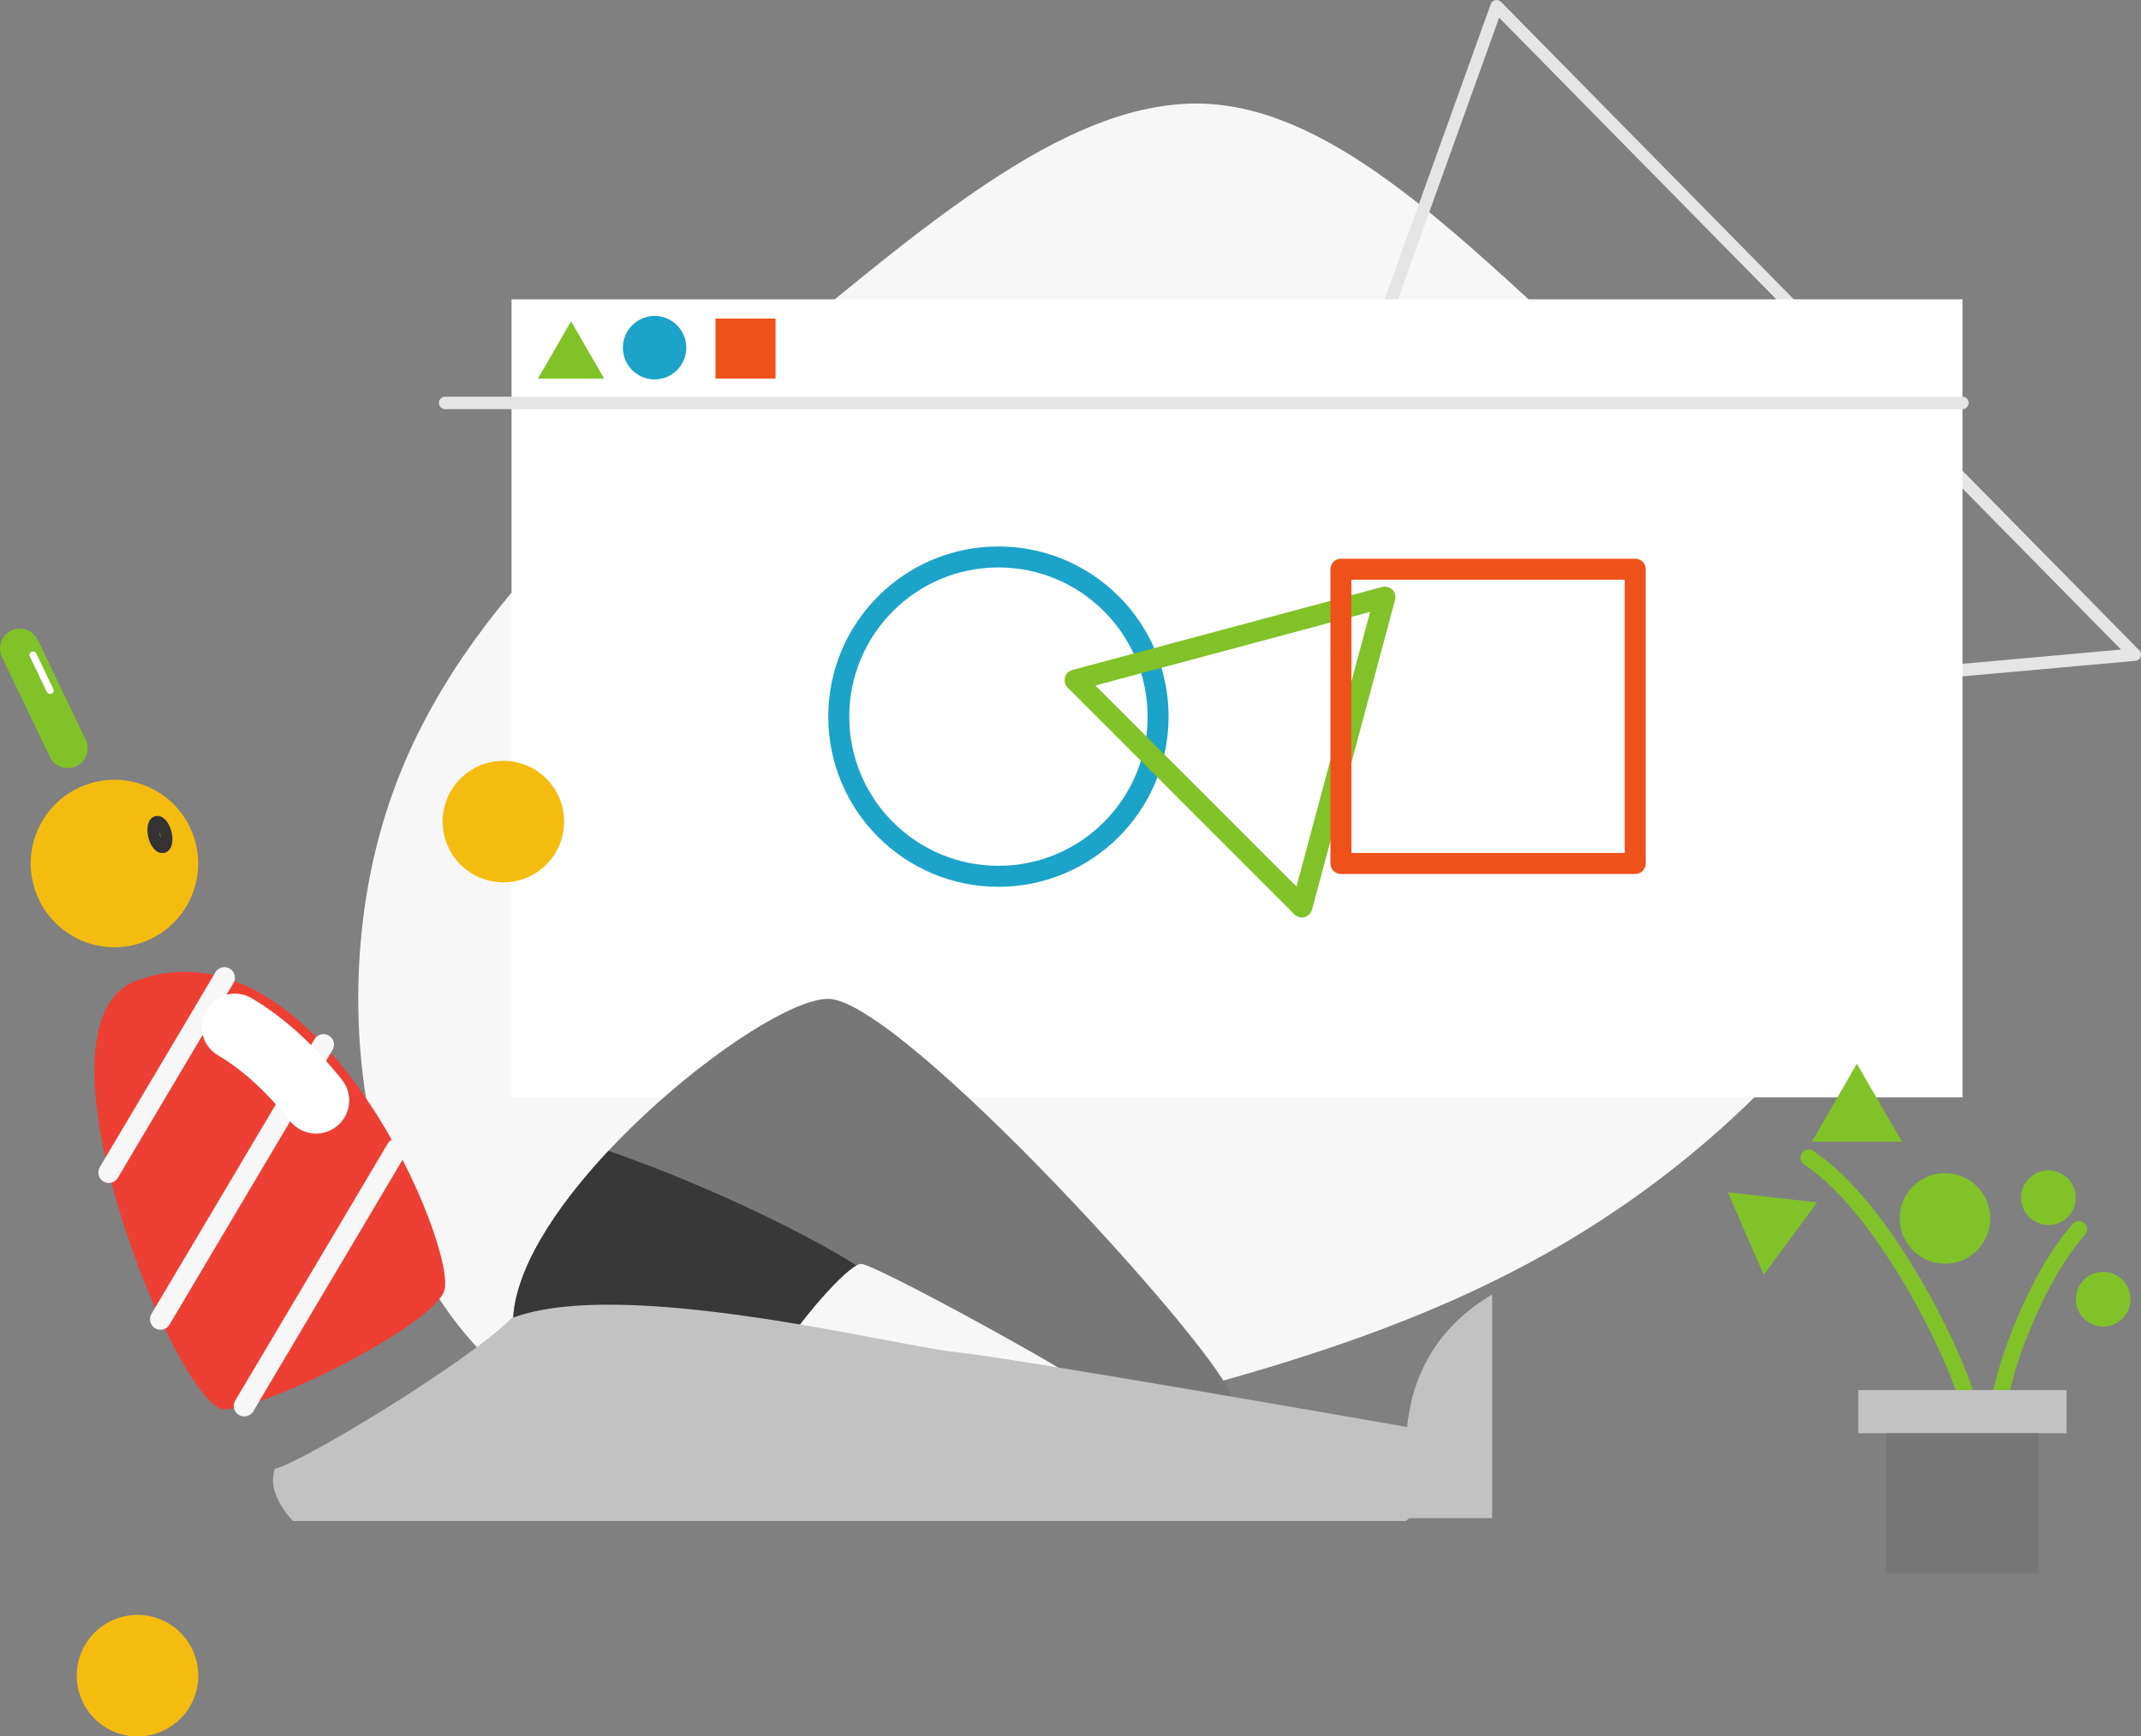 <svg enable-background="new 0 0 524.32 425.21" viewBox="0 0 524.32 425.21" xmlns="http://www.w3.org/2000/svg"><rect x="0" y="0" width="524.32" height="425.21" fill="#808080" stroke="none"/><path d="m393.07 90.57c34.56 31.52 72.9 62.31 76.68 96.96s-26.91 73.08-61.48 99.82c-34.56 26.73-73.01 41.75-124.7 55.02s-116.59 24.7-154.84-2.03-49.86-91.61-34.29-141.01c15.48-49.5 58.16-83.32 96.41-114.84s72.07-60.55 104.51-59.08c32.36 1.57 63.14 33.64 97.71 65.16z" fill="#f7f7f7"/><path d="m366.51 1.53-1.44-.52-64.16 178.56c-.18.49-.09 1.04.23 1.45s.83.64 1.35.59l220.44-19.78c.59-.05 1.1-.44 1.3-1s.07-1.18-.35-1.6l-156.28-158.77c-.37-.38-.9-.53-1.42-.42-.51.11-.93.48-1.11.98l1.44.51-1.09 1.07 154.01 156.47-214.83 19.28 63.35-176.3-1.44-.52-1.09 1.07z" fill="#e5e5e5"/><path d="m125.28 73.3h355.32v195.43h-355.32z" fill="#fff"/><path d="m139.85 78.67-8.11 14.04h16.21z" fill="#80c228"/><circle cx="160.31" cy="85.14" fill="#1ca3c9" r="7.77"/><path d="m175.23 78.01h14.7v14.7h-14.7z" fill="#ef511a"/><path d="m109.02 100.2h371.57c.84 0 1.53-.69 1.53-1.53 0-.85-.69-1.53-1.53-1.53h-371.57c-.85 0-1.53.69-1.53 1.53 0 .85.68 1.53 1.53 1.53" fill="#e5e5e5"/><path d="m484.01 344.21c-.05-.62-.18-1.27-.37-2.03-.71-2.81-2.32-7.08-4.65-12.24-3.49-7.71-8.59-17.32-14.62-26.2-6.04-8.88-12.96-17.06-20.35-21.9-.92-.6-2.16-.35-2.77.58-.6.92-.35 2.16.58 2.77 4.7 3.07 9.49 7.92 13.95 13.58 6.7 8.48 12.71 18.77 17.06 27.56 2.18 4.39 3.94 8.42 5.18 11.64.62 1.61 1.11 3.02 1.44 4.16.34 1.13.52 2.02.55 2.43.09 1.1 1.06 1.92 2.16 1.82 1.11-.1 1.93-1.07 1.84-2.17z" fill="#80c228"/><path d="m491.44 345.63c0-.67.11-1.74.35-3.03.82-4.56 3.13-12 6.43-19.58s7.63-15.34 12.38-20.65c.74-.82.66-2.09-.16-2.82-.82-.74-2.09-.66-2.82.16-5.94 6.68-10.9 16.23-14.45 25.05-1.78 4.41-3.19 8.64-4.17 12.24-.49 1.8-.87 3.44-1.13 4.89s-.41 2.68-.41 3.75c0 1.1.9 2 2 2 1.09-.01 1.98-.91 1.98-2.01z" fill="#80c228"/><path d="m125.64 324.11c0-30.7 60.61-79.51 77.16-79.51 17.97 0 98.56 89.27 98.56 97.4s-32.76.44-34.85-2.26c-2.09-2.71-52.31-30.24-55.64-30.24s-16.73 16.19-17.71 19.15-67.52-4.54-67.52-4.54z" fill="#777"/><path d="m344.32 355.35c0-7.6.94-26.47 21.1-38.35v54.76h-21.1z" fill="#c2c2c2"/><path clip-rule="evenodd" d="m108.4 201.17c.01-8.22 6.68-14.87 14.9-14.85 8.22.01 14.87 6.68 14.85 14.9-.01 8.21-6.67 14.85-14.87 14.85-8.22 0-14.88-6.66-14.88-14.88z" fill="#f5bc10" fill-rule="evenodd"/><path clip-rule="evenodd" d="m18.79 410.34c0-8.21 6.66-14.88 14.88-14.88s14.88 6.66 14.88 14.88-6.66 14.88-14.88 14.88-14.88-6.67-14.88-14.88z" fill="#f5bc10" fill-rule="evenodd"/><path clip-rule="evenodd" d="m47.94 206.57c-2.7-11-13.8-17.72-24.8-15.02s-17.72 13.8-15.02 24.8 13.8 17.72 24.8 15.02c11-2.71 17.72-13.81 15.02-24.8z" fill="#f5bc10" fill-rule="evenodd"/><path d="m40.6 204.01 1.38-.34c-.24-.96-.62-1.81-1.12-2.5-.26-.34-.55-.65-.91-.91-.36-.25-.83-.46-1.39-.46-.17 0-.34.02-.51.06-.42.1-.79.34-1.05.61-.39.41-.59.87-.72 1.32-.13.46-.18.94-.18 1.43 0 .58.07 1.19.22 1.81.23.97.61 1.82 1.12 2.51.26.34.55.65.92.91.36.25.83.46 1.4.46.17 0 .34-.02.51-.06.42-.1.79-.33 1.05-.6.39-.41.6-.86.73-1.32s.18-.94.18-1.44c0-.59-.08-1.2-.23-1.84l-1.4.36-1.38.34c.1.42.15.82.15 1.15 0 .38-.07.67-.11.76l-.02.03.3.19-.22-.28-.08.08.3.19-.22-.28.42.53-.16-.65c-.11.02-.2.08-.26.12l.42.53-.16-.65.17.68v-.7l-.17.02.17.68v-.7.55l.19-.52-.19-.03v.55l.19-.52-.09.25.12-.24-.03-.01-.09.25.12-.24-.01.02.01-.02-.01.02.01-.02c-.03-.01-.23-.19-.4-.5-.18-.31-.36-.74-.47-1.22-.1-.42-.14-.82-.14-1.16 0-.39.07-.69.11-.78l.02-.03-.31-.19.22.29.08-.09-.31-.19.23.28-.43-.54.16.66c.11-.03.21-.08.27-.13l-.43-.54.16.66-.17-.69v.71l.17-.02-.17-.69v.71-.56l-.19.53.19.03v-.56l-.19.53.09-.26-.13.25.03.01.09-.26-.13.25.04-.09-.05.09.04-.09-.05.09.03.03c.08.06.26.27.42.57.17.3.32.7.43 1.14z" fill="#333"/><path d="m2.76 154.41c2.43-1.16 5.33-.14 6.5 2.28l11.72 24.43c1.16 2.42.14 5.33-2.28 6.49-2.42 1.16-5.33.14-6.49-2.28l-11.73-24.43c-1.16-2.42-.14-5.33 2.28-6.49z" fill="#80c228"/><path d="m7.72 159.62c.44-.21.96-.03 1.16.4l4.17 8.69c.21.43.02.95-.41 1.16-.43.21-.95.02-1.16-.41l-4.17-8.69c-.21-.42-.02-.94.41-1.15z" fill="#fff"/><path clip-rule="evenodd" d="m438.47 303.3-6.54 8.87-4.41-10.1-4.41-10.09 10.95 1.23 10.95 1.22z" fill="#80c228" fill-rule="evenodd"/><path clip-rule="evenodd" d="m460.26 270.05 5.53 9.53h-11.02-11.02l5.49-9.55 5.49-9.56z" fill="#80c228" fill-rule="evenodd"/><path d="m33.29 240.21c44.78-16.85 79.43 66.76 75.41 76.14-4.02 9.39-48.96 31.25-54.97 28.49-12.39-5.7-47.9-94.3-20.44-104.63z" fill="#ed3f33"/><path d="m455.08 340.41h51.02v10.57h-51.02z" fill="#c2c2c2"/><path d="m461.9 350.98h37.38v34.4h-37.38z" fill="#777"/><circle cx="501.66" cy="293.29" fill="#80c228" r="6.69"/><path d="m476.31 287.28c6.13 0 11.09 4.97 11.09 11.09s-4.97 11.09-11.09 11.09-11.09-4.97-11.09-11.09 4.96-11.09 11.09-11.09z" fill="#80c228"/><circle cx="515.05" cy="318.15" fill="#80c228" r="6.69"/><path d="m244.51 136.39v2.57c10.1 0 19.21 4.09 25.83 10.7 6.62 6.62 10.7 15.74 10.7 25.83 0 10.1-4.09 19.21-10.7 25.83-6.62 6.62-15.74 10.7-25.83 10.7-10.1 0-19.21-4.09-25.83-10.7-6.62-6.62-10.7-15.74-10.7-25.83 0-10.1 4.09-19.21 10.7-25.83 6.62-6.62 15.74-10.7 25.83-10.7v-2.57-2.57c-23.02 0-41.67 18.66-41.67 41.67 0 23.02 18.66 41.67 41.67 41.67 23.02 0 41.67-18.66 41.67-41.67 0-23.02-18.66-41.67-41.67-41.67z" fill="#1ca3c9"/><path d="m339.16 146.22-.67-2.48-75.87 20.33c-.89.24-1.58.93-1.82 1.82s.02 1.83.67 2.48l55.54 55.54c.65.65 1.6.9 2.48.67.89-.24 1.58-.93 1.82-1.82l20.33-75.87c.24-.89-.02-1.83-.67-2.48s-1.6-.9-2.48-.67l.67 2.48-2.48-.67-19.18 71.57-49.25-49.25 71.57-19.18-.66-2.47-2.48-.67z" fill="#80c228"/><path d="m328.39 139.39v2.57h69.5v66.92h-66.93v-69.49h-2.57v2.57-2.57h-2.57v72.06c0 .68.27 1.34.75 1.82s1.14.75 1.82.75h72.07c.68 0 1.34-.27 1.82-.75s.75-1.14.75-1.82v-72.06c0-.68-.27-1.34-.75-1.82s-1.14-.75-1.82-.75h-72.07c-.68 0-1.34.27-1.82.75s-.75 1.14-.75 1.82z" fill="#ef511a"/><g fill="#f7f7f7"><path d="m52.75 238.11-28.31 47.7c-.72 1.22-.32 2.8.9 3.52s2.8.32 3.52-.9l28.31-47.7c.72-1.22.32-2.8-.9-3.52s-2.8-.32-3.52.9"/><path d="m77.01 254.5-39.92 67.26c-.72 1.22-.32 2.8.9 3.52s2.8.32 3.52-.9l39.92-67.26c.72-1.22.32-2.8-.9-3.52-1.22-.73-2.8-.32-3.52.9"/><path d="m94.96 280.04-37.35 62.94c-.72 1.22-.32 2.8.9 3.52s2.8.32 3.52-.9l37.35-62.94c.72-1.22.32-2.8-.9-3.52-1.22-.73-2.79-.32-3.52.9"/></g><path d="m53.4 258.44c6.16 3.59 12.25 9.34 17.66 16.11 2.8 3.5 7.91 4.07 11.41 1.27s4.07-7.91 1.27-11.41c-6.29-7.84-13.6-14.96-22.12-19.97-3.87-2.27-8.84-.97-11.1 2.9-2.28 3.86-.98 8.84 2.88 11.1z" fill="#fff"/><path d="m149 281.82c-13.17 14.07-23.37 29.7-23.37 42.31 0 0 66.53 7.49 67.52 4.53.9-2.71 12.09-16.36 16.59-18.78-14.94-9.46-40.89-21.25-60.74-28.06z" fill="#383838"/><path d="m67.33 359.7c6.19-1.36 46.42-25.53 58.05-36.94 27.27-10.25 93.41 6.77 108.5 8.32s113.85 18.93 113.85 18.93c5.03 3.59.64 19.53-3.42 22.45h-272.53s-6.77-6.58-4.45-12.76z" fill="#c2c2c2"/></svg>
